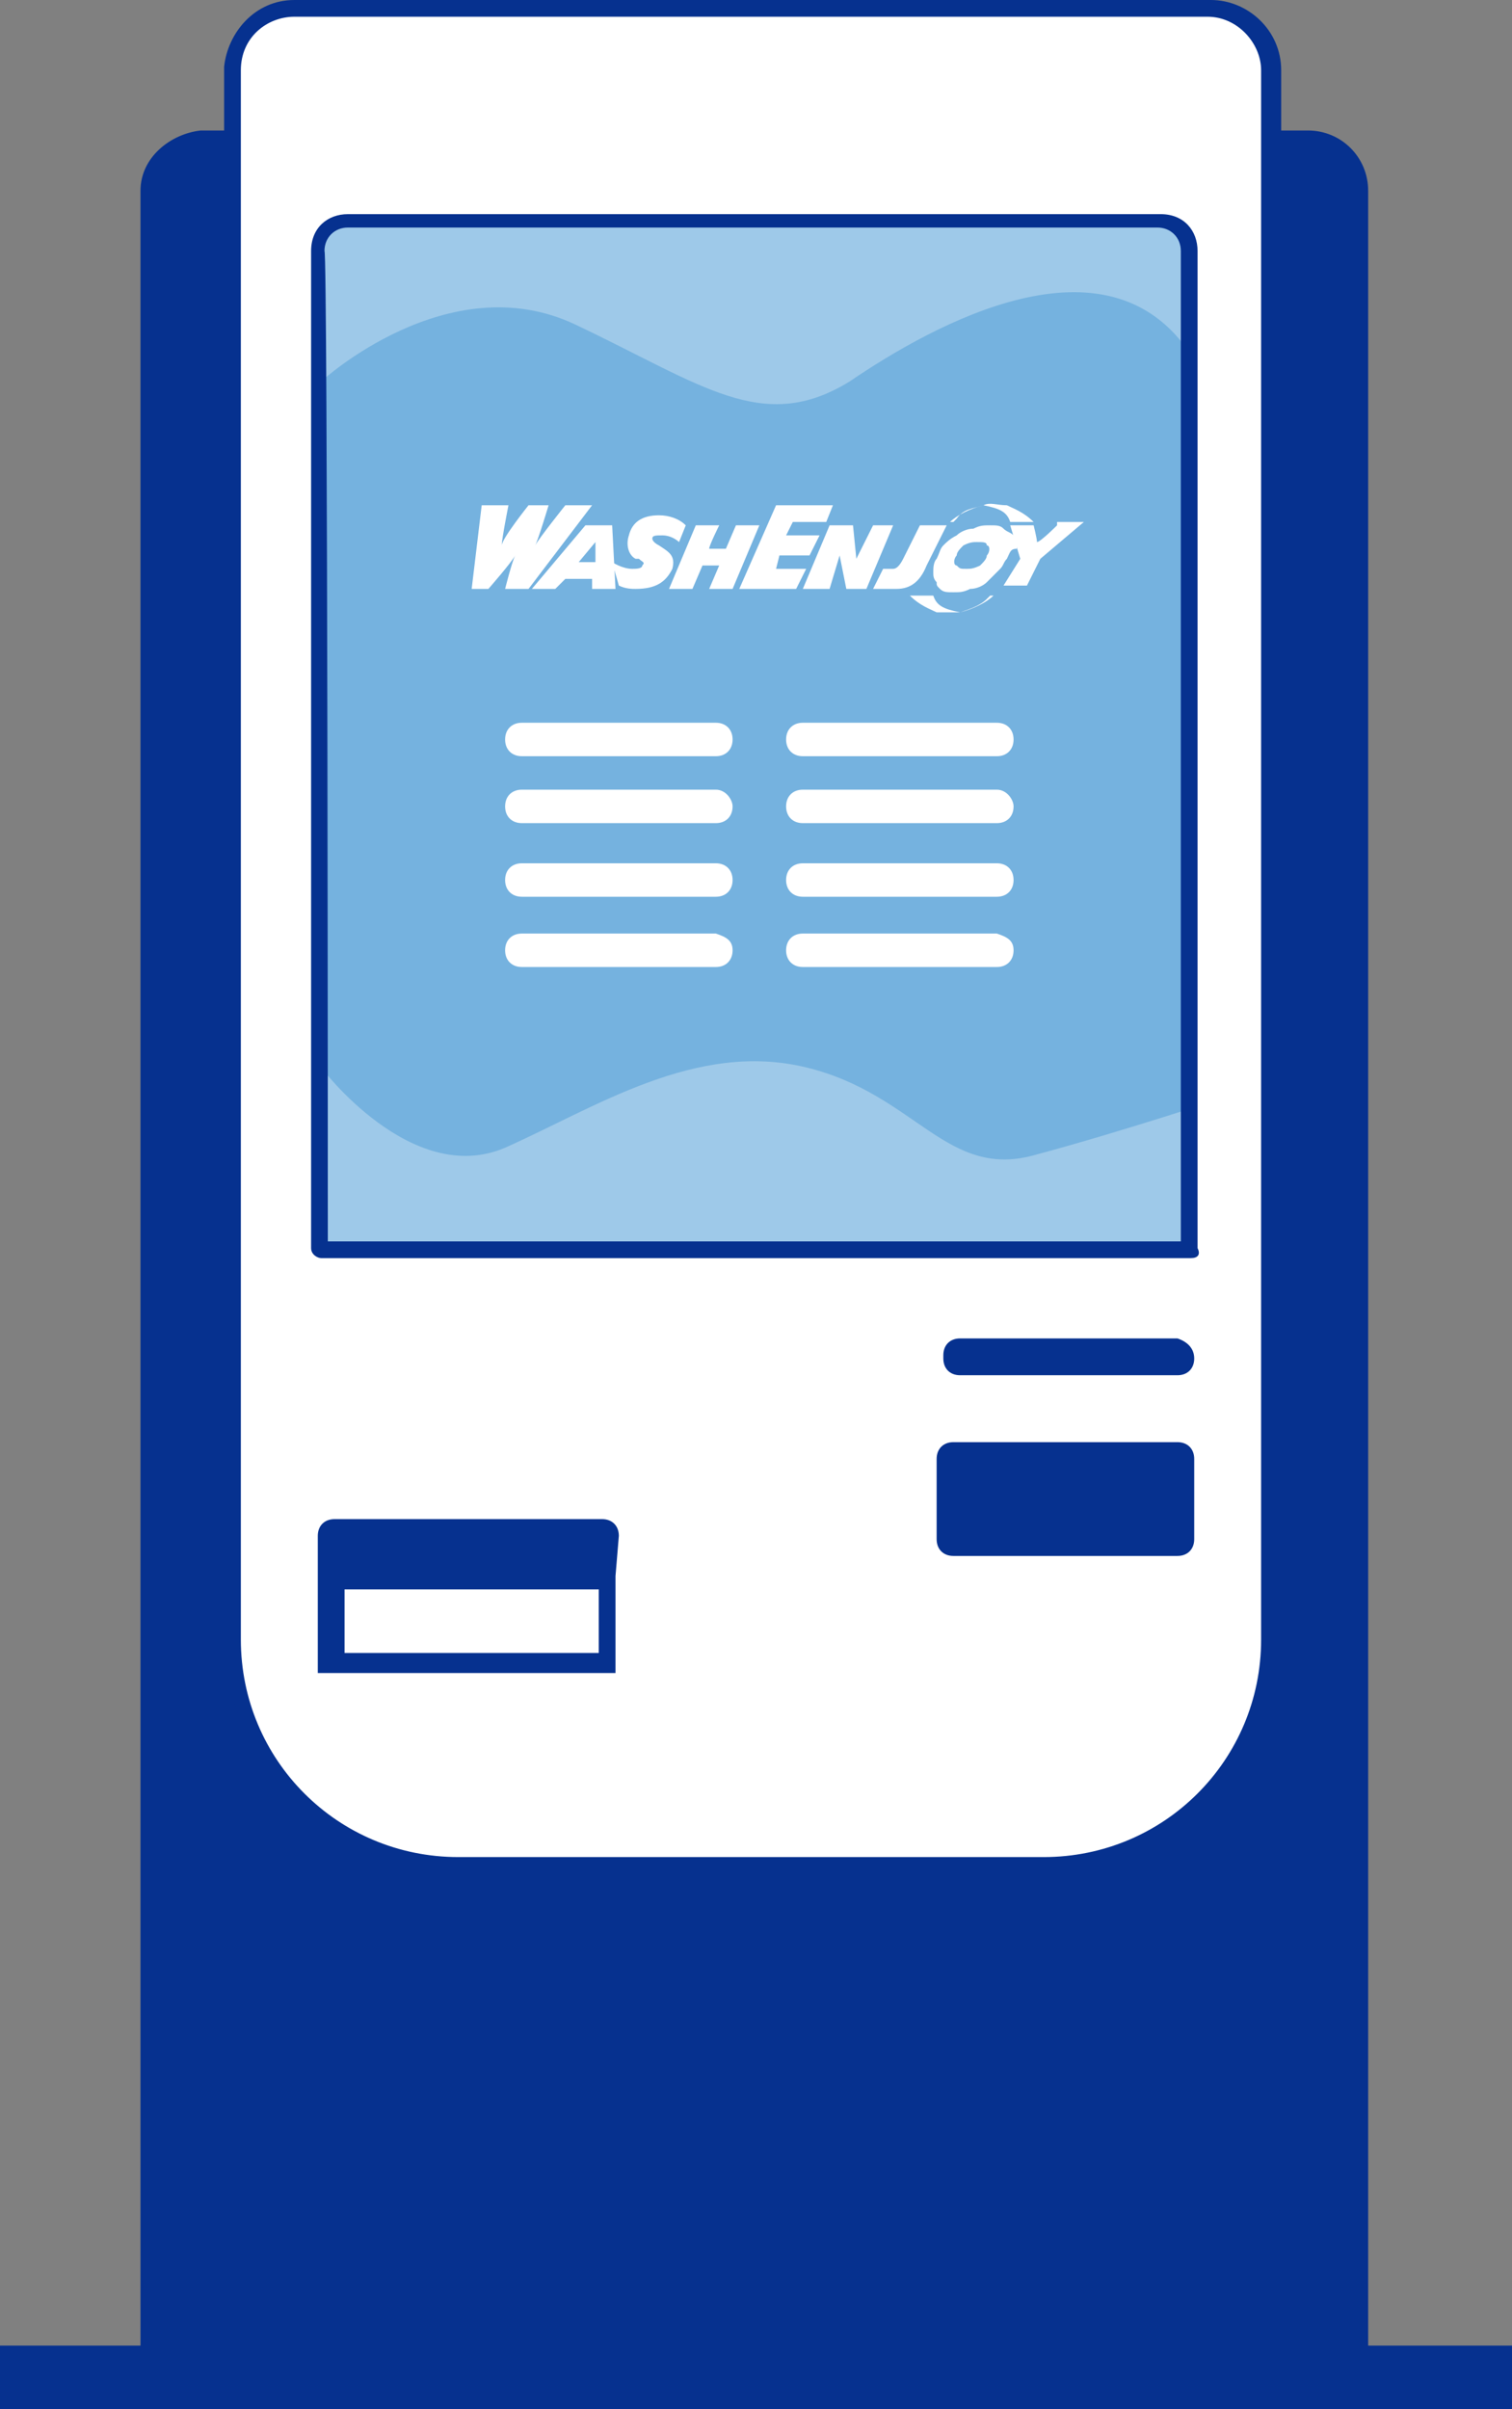 <?xml version="1.0" encoding="utf-8"?>
<!-- Generator: Adobe Illustrator 24.0.0, SVG Export Plug-In . SVG Version: 6.00 Build 0)  -->
<svg version="1.1" id="Layer_1" xmlns="http://www.w3.org/2000/svg" xmlns:xlink="http://www.w3.org/1999/xlink" x="0px" y="0px"
	 viewBox="0 0 45.2 72" style="enable-background:new 0 0 45.2 72;" xml:space="preserve">
<rect x="0" y="0" width="45.2" height="72" fill="#808080" stroke="none"/>
<style type="text/css">
	.st0{fill:#06318F;}
	.st1{fill:#75B2DF;}
	.st2{opacity:0.3;}
	.st3{fill:#FFFFFF;}
</style>
<g>
	<g>
		<path class="st0" d="M40.9,70.5V5.7c0-1-0.8-1.8-1.8-1.8H6C5.1,4,4.2,4.7,4.2,5.7v64.8H40.9z"/>
	</g>
	<g>
		<rect x="8" y="5.5" class="st1" width="29.2" height="33.2"/>
	</g>
	<rect y="70.1" class="st0" width="45.2" height="1.9"/>
	<g class="st2">
		<path class="st3" d="M9.6,31.9c0,0,2.7,3.6,5.5,2.4c2.7-1.2,5.7-3.2,9-2.4c3.3,0.8,4.2,3.4,6.9,2.6c2.6-0.7,5.6-1.7,5.6-1.7v7.4
			h-28L9.6,31.9z"/>
	</g>
	<g class="st2">
		<path class="st3" d="M9.6,11.4c0,0,3.8-3.5,7.6-1.7s5.6,3.3,8.2,1.7c2.5-1.7,7.7-4.6,10.2-0.8l0.9-4c0,0-2.8-2.9-4.1-2.7
			C31.2,4.1,8.7,4.4,8.7,5.2S9.6,11.4,9.6,11.4z"/>
	</g>
	<g>
		<path class="st3" d="M38.1,2.1c0-1-0.8-1.8-1.8-1.8H8.8c-1,0-1.8,0.8-1.8,1.8v40.3l0,0v6.6c0,3.8,3,6.8,6.8,6.8h17.5
			c3.8,0,6.8-3,6.8-6.8v-3l0,0V2.1L38.1,2.1z M9.6,7.5c0-0.5,0.4-0.8,0.8-0.8h24.3c0.5,0,0.8,0.4,0.8,0.8v29.8h-26V7.5z"/>
		<path class="st0" d="M31.3,55.9H13.8c-3.9,0-7.1-3.1-7.1-7.1V2c0.1-1,0.9-2,2.1-2h27.4c1.1,0,2.1,0.9,2.1,2.1v46.9
			C38.3,52.8,35.2,55.9,31.3,55.9z M8.8,0.5C8,0.5,7.2,1.1,7.2,2.1v46.9c0,3.6,2.9,6.5,6.5,6.5h17.5c3.6,0,6.5-2.9,6.5-6.5V2.1
			c0-0.8-0.7-1.6-1.6-1.6C36.1,0.5,8.8,0.5,8.8,0.5z M35.6,37.6h-26c-0.1,0-0.3-0.1-0.3-0.3V7.5c0-0.7,0.5-1.1,1.1-1.1h24.3
			c0.7,0,1.1,0.5,1.1,1.1v29.8C35.9,37.5,35.8,37.6,35.6,37.6z M9.8,37.1h25.5V7.5c0-0.4-0.3-0.7-0.7-0.7H10.4
			c-0.4,0-0.7,0.3-0.7,0.7C9.8,7.5,9.8,37.1,9.8,37.1z"/>
	</g>
	<g>
		<g>
			<path class="st3" d="M30.1,16.7C30,16.8,30,16.9,29.9,17c-0.1,0.1-0.2,0.2-0.4,0.4c-0.1,0.1-0.3,0.2-0.5,0.2
				c-0.2,0.1-0.3,0.1-0.5,0.1s-0.3,0-0.4-0.1S28,17.5,28,17.4c-0.1-0.1-0.1-0.2-0.1-0.3c0-0.1,0-0.3,0.1-0.4
				c0.1-0.2,0.1-0.3,0.2-0.4s0.2-0.2,0.4-0.3c0.1-0.1,0.3-0.2,0.5-0.2c0.2-0.1,0.3-0.1,0.5-0.1s0.3,0,0.4,0.1s0.2,0.1,0.3,0.2
				s0.1,0.2,0.1,0.4C30.2,16.4,30.2,16.5,30.1,16.7 M28.9,17c0.1,0,0.2,0,0.4-0.1c0.1-0.1,0.2-0.2,0.2-0.3c0.1-0.1,0.1-0.3,0-0.3
				c0-0.1-0.1-0.1-0.3-0.1c-0.1,0-0.2,0-0.4,0.1c-0.1,0.1-0.2,0.2-0.2,0.3c-0.1,0.1-0.1,0.3,0,0.3C28.7,17,28.7,17,28.9,17"/>
		</g>
		<g>
			<path class="st3" d="M29.4,15.1c-0.4,0.1-0.8,0.3-1,0.5h0.1l0,0l0,0l0.1-0.1C28.8,15.2,29.1,15.2,29.4,15.1
				c0.5,0.1,0.7,0.2,0.8,0.5h0.7c-0.3-0.3-0.6-0.4-0.8-0.5C29.8,15.1,29.6,15,29.4,15.1"/>
		</g>
		<g>
			<path class="st3" d="M28.7,18.3c0.4-0.1,0.8-0.3,1-0.5h-0.1l0,0l0,0l-0.1,0.1C29.3,18.1,29,18.2,28.7,18.3
				c-0.5-0.1-0.7-0.2-0.8-0.5h-0.7c0.3,0.3,0.6,0.4,0.8,0.5C28.1,18.3,28.4,18.3,28.7,18.3"/>
		</g>
		<g>
			<path class="st3" d="M17.7,15.1h-0.8c0,0-0.8,1-0.9,1.2c0.1-0.2,0.4-1.2,0.4-1.2h-0.6c0,0-0.8,1-0.8,1.2c0-0.2,0.2-1.2,0.2-1.2
				h-0.8l-0.3,2.5h0.5c0,0,0.7-0.8,0.8-1c-0.1,0.2-0.3,1-0.3,1h0.7L17.7,15.1L17.7,15.1z"/>
		</g>
		<g>
			<path class="st3" d="M18.4,17.6l-0.1-1.9h-0.8l-1.6,1.9h0.7l0.3-0.3h0.8v0.3H18.4z M17.3,16.8l0.5-0.6v0.6
				C17.7,16.8,17.4,16.8,17.3,16.8z"/>
		</g>
		<g>
			<path class="st3" d="M18.5,17.5c0.2,0.1,0.4,0.1,0.5,0.1c0.6,0,0.9-0.2,1.1-0.6c0.1-0.4-0.1-0.5-0.4-0.7
				c-0.2-0.1-0.2-0.2-0.2-0.2c0-0.1,0.1-0.1,0.3-0.1c0.3,0,0.5,0.2,0.5,0.2l0.2-0.5l0,0c-0.2-0.2-0.5-0.3-0.8-0.3
				c-0.5,0-0.8,0.2-0.9,0.6c-0.1,0.3,0,0.6,0.2,0.7h0.1c0.1,0.1,0.2,0.1,0.1,0.2c0,0.1-0.2,0.1-0.3,0.1c-0.3,0-0.6-0.2-0.6-0.2
				L18.5,17.5z"/>
		</g>
		<g>
			<path class="st3" d="M22,15.7l-0.3,0.7h-0.5c0-0.1,0.3-0.7,0.3-0.7h-0.7L20,17.6h0.7l0.3-0.7h0.5l-0.3,0.7h0.7l0.8-1.9H22z"/>
		</g>
		<g>
			<polygon class="st3" points="24.7,15.6 24.9,15.1 23.2,15.1 22.1,17.6 23.8,17.6 24.1,17 23.2,17 23.3,16.6 24.2,16.6 24.5,16 
				23.5,16 23.7,15.6 			"/>
		</g>
		<g>
			<path class="st3" d="M27.5,15.7l-0.5,1c-0.1,0.2-0.2,0.3-0.3,0.3h-0.3l-0.3,0.6h0.7c0.4,0,0.7-0.2,0.9-0.7l0.6-1.2H27.5
				L27.5,15.7z"/>
		</g>
		<g>
			<path class="st3" d="M31.6,15.7c0,0-0.5,0.5-0.6,0.5c0-0.1-0.1-0.5-0.1-0.5h-0.7l0.3,1l-0.5,0.8h0.7l0.4-0.8l1.3-1.1H31.6z"/>
		</g>
		<g>
			<polygon class="st3" points="24.8,15.7 25.5,15.7 25.6,16.7 26.1,15.7 26.7,15.7 25.9,17.6 25.3,17.6 25.1,16.6 24.8,17.6 
				24,17.6 			"/>
		</g>
	</g>
	<g>
		<g>
			<path class="st3" d="M21.9,22.1c0,0.3-0.2,0.5-0.5,0.5h-5.8c-0.3,0-0.5-0.2-0.5-0.5l0,0c0-0.3,0.2-0.5,0.5-0.5h5.8
				C21.7,21.6,21.9,21.8,21.9,22.1L21.9,22.1z"/>
		</g>
		<g>
			<path class="st3" d="M30.3,22.1c0,0.3-0.2,0.5-0.5,0.5H24c-0.3,0-0.5-0.2-0.5-0.5l0,0c0-0.3,0.2-0.5,0.5-0.5h5.8
				C30.1,21.6,30.3,21.8,30.3,22.1L30.3,22.1z"/>
		</g>
	</g>
	<g>
		<g>
			<path class="st3" d="M21.9,24.1c0,0.3-0.2,0.5-0.5,0.5h-5.8c-0.3,0-0.5-0.2-0.5-0.5l0,0c0-0.3,0.2-0.5,0.5-0.5h5.8
				C21.7,23.6,21.9,23.9,21.9,24.1L21.9,24.1z"/>
		</g>
		<g>
			<path class="st3" d="M30.3,24.1c0,0.3-0.2,0.5-0.5,0.5H24c-0.3,0-0.5-0.2-0.5-0.5l0,0c0-0.3,0.2-0.5,0.5-0.5h5.8
				C30.1,23.6,30.3,23.9,30.3,24.1L30.3,24.1z"/>
		</g>
	</g>
	<g>
		<g>
			<path class="st3" d="M21.9,26.3c0,0.3-0.2,0.5-0.5,0.5h-5.8c-0.3,0-0.5-0.2-0.5-0.5l0,0c0-0.3,0.2-0.5,0.5-0.5h5.8
				C21.7,25.8,21.9,26,21.9,26.3L21.9,26.3z"/>
		</g>
		<g>
			<path class="st3" d="M30.3,26.3c0,0.3-0.2,0.5-0.5,0.5H24c-0.3,0-0.5-0.2-0.5-0.5l0,0c0-0.3,0.2-0.5,0.5-0.5h5.8
				C30.1,25.8,30.3,26,30.3,26.3L30.3,26.3z"/>
		</g>
	</g>
	<g>
		<g>
			<path class="st3" d="M21.9,28.4c0,0.3-0.2,0.5-0.5,0.5h-5.8c-0.3,0-0.5-0.2-0.5-0.5l0,0c0-0.3,0.2-0.5,0.5-0.5h5.8
				C21.7,28,21.9,28.1,21.9,28.4L21.9,28.4z"/>
		</g>
		<g>
			<path class="st3" d="M30.3,28.4c0,0.3-0.2,0.5-0.5,0.5H24c-0.3,0-0.5-0.2-0.5-0.5l0,0c0-0.3,0.2-0.5,0.5-0.5h5.8
				C30.1,28,30.3,28.1,30.3,28.4L30.3,28.4z"/>
		</g>
	</g>
	<g>
		<path class="st0" d="M35.7,40.6c0,0.3-0.2,0.5-0.5,0.5h-6.5c-0.3,0-0.5-0.2-0.5-0.5v-0.1c0-0.3,0.2-0.5,0.5-0.5h6.5
			C35.5,40.1,35.7,40.3,35.7,40.6L35.7,40.6L35.7,40.6z"/>
	</g>
	<g>
		<path class="st0" d="M35.7,46c0,0.3-0.2,0.5-0.5,0.5h-6.7c-0.3,0-0.5-0.2-0.5-0.5v-2.4c0-0.3,0.2-0.5,0.5-0.5h6.7
			c0.3,0,0.5,0.2,0.5,0.5V46z"/>
	</g>
	<g>
		<path class="st0" d="M18.5,45.9c0-0.3-0.2-0.5-0.5-0.5H10c-0.3,0-0.5,0.2-0.5,0.5v1.1l0,0V50h8.9v-2.9l0,0L18.5,45.9L18.5,45.9z
			 M10.3,49.4v-1.9h7.6v1.9H10.3L10.3,49.4z"/>
	</g>
</g>
</svg>
